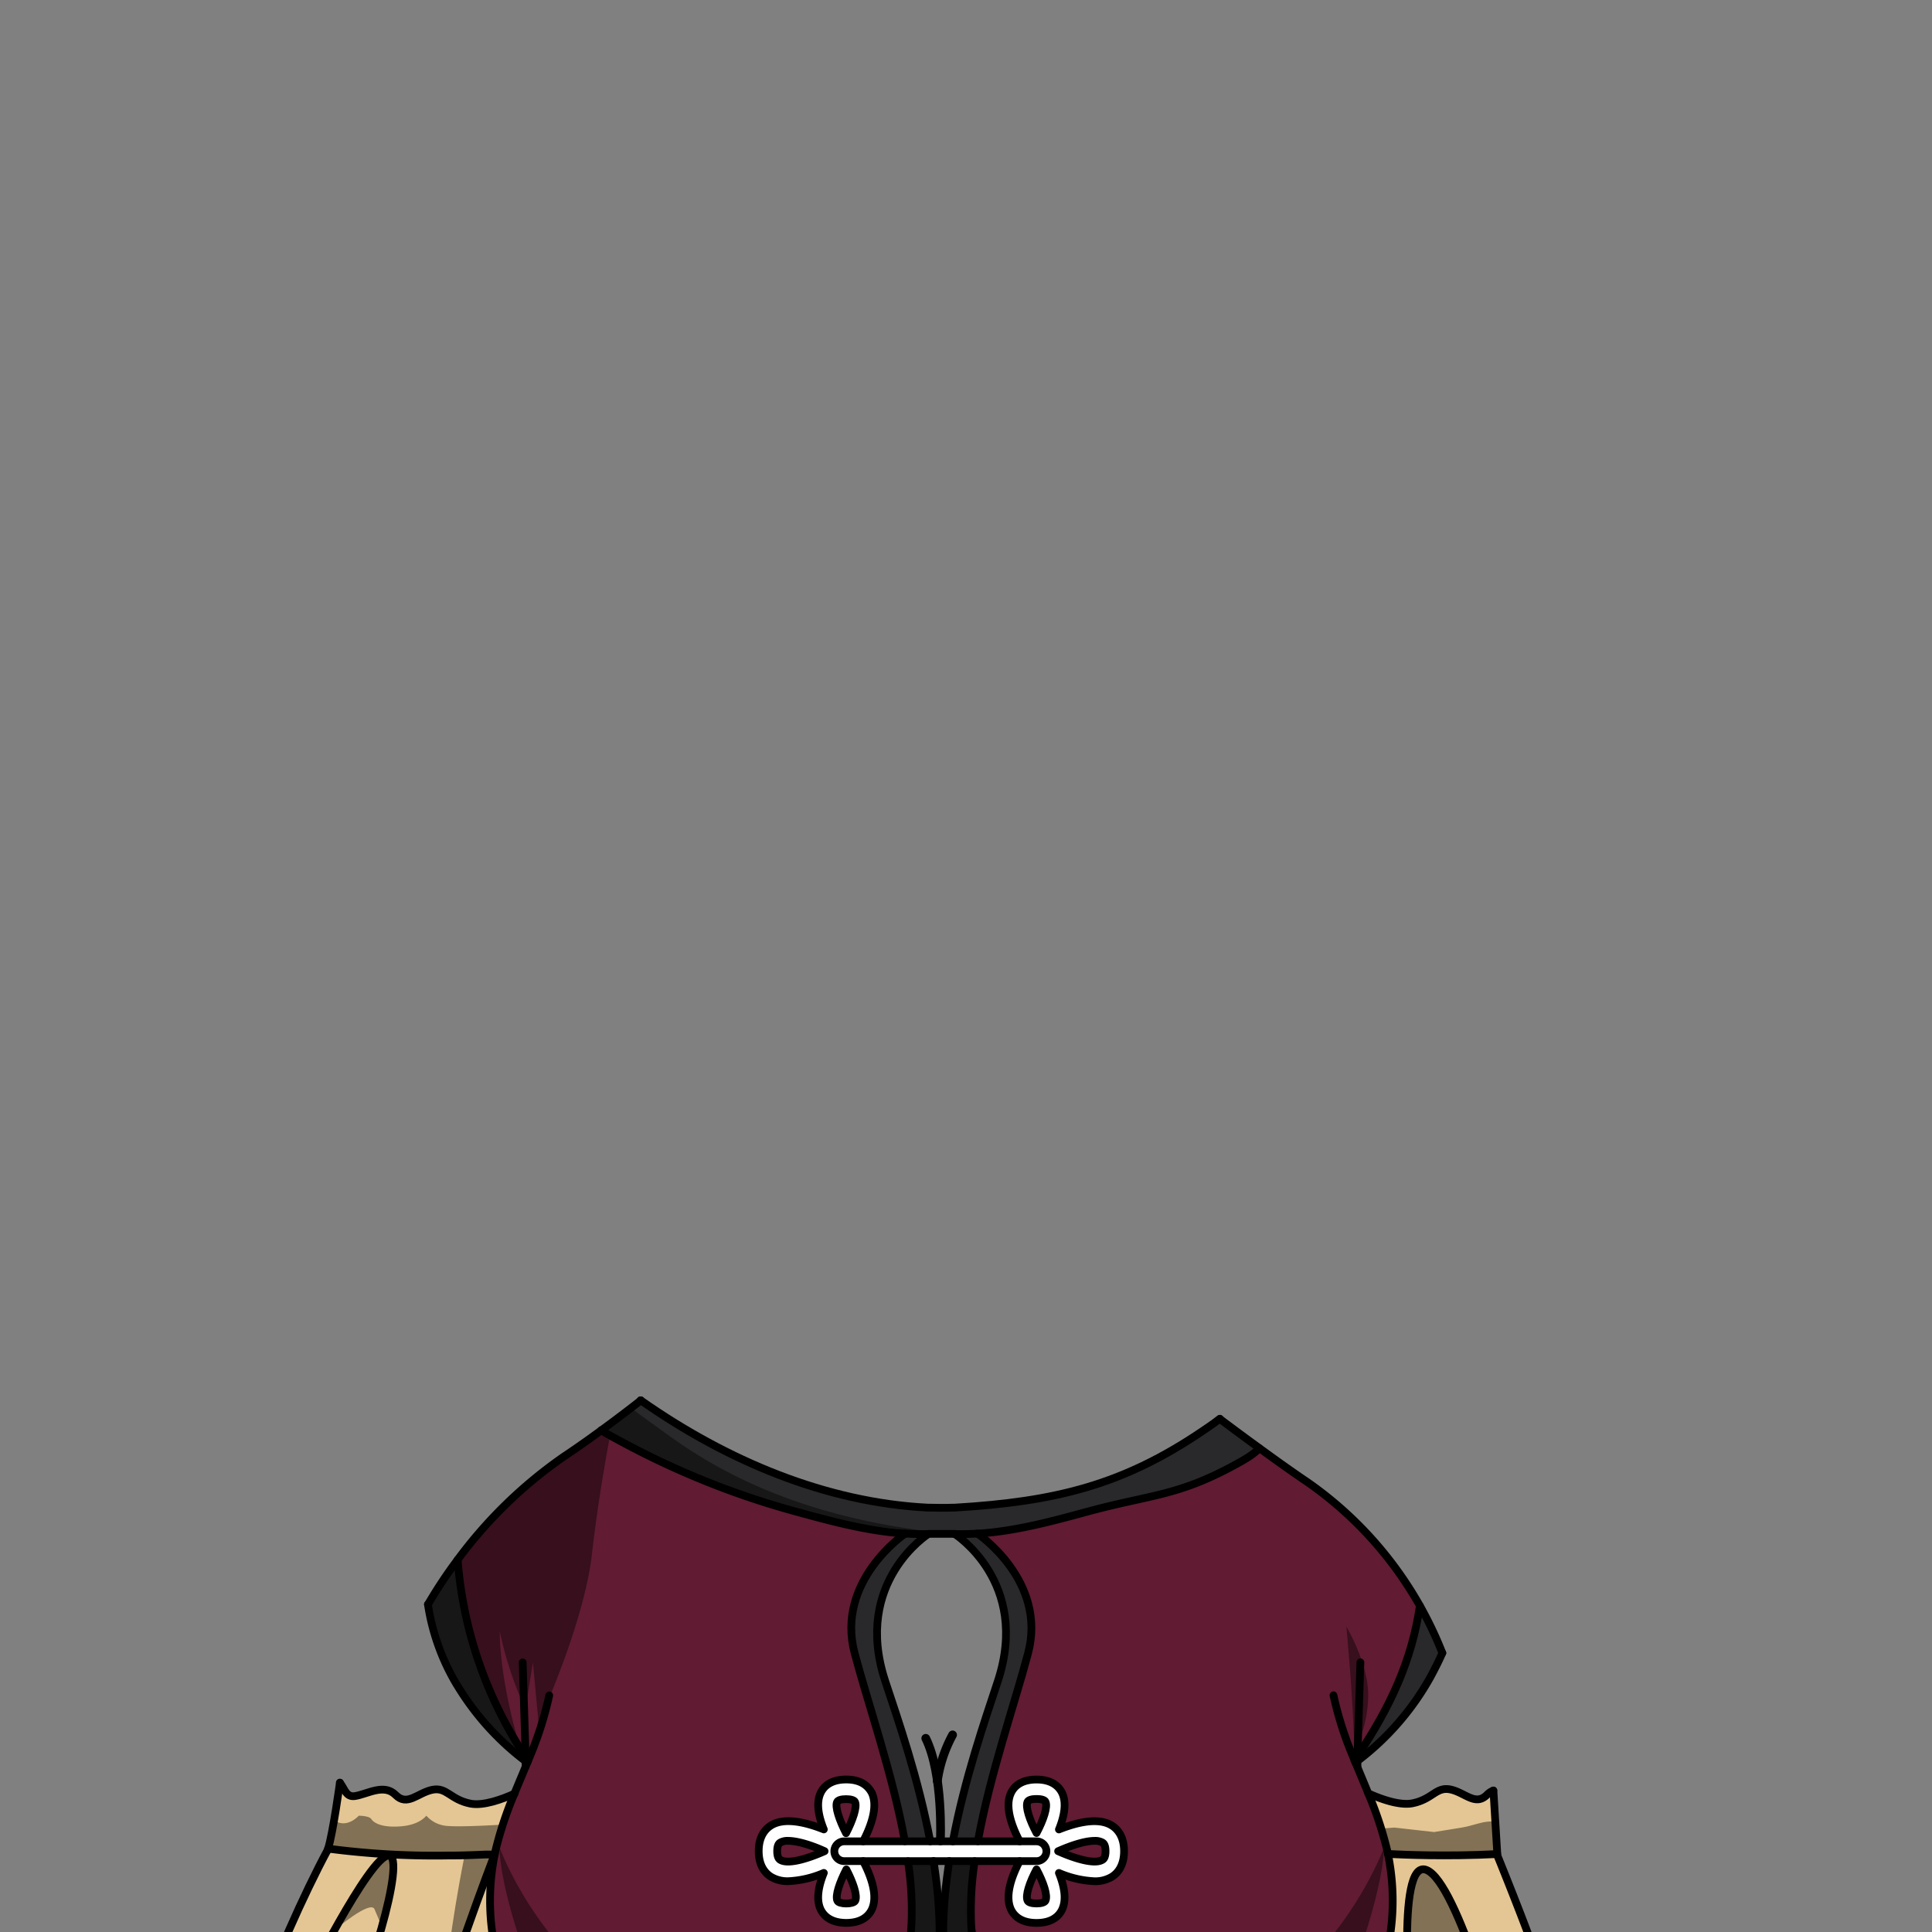<svg xmlns="http://www.w3.org/2000/svg" viewBox="0 0 432 432">
  <rect x="0" y="0" width="432" height="432" fill="#808080" stroke="none"/>
  <defs>
    <style>.BUNTAI_MEERKAT_OUTFIT_MEERKAT_OUTFIT_5_cls-1{isolation:isolate;}.BUNTAI_MEERKAT_OUTFIT_MEERKAT_OUTFIT_5_cls-2{fill:#fff;}.BUNTAI_MEERKAT_OUTFIT_MEERKAT_OUTFIT_5_cls-3{fill:#e4c694;}.BUNTAI_MEERKAT_OUTFIT_MEERKAT_OUTFIT_5_cls-4{fill:#29292b;}.BUNTAI_MEERKAT_OUTFIT_MEERKAT_OUTFIT_5_cls-5{fill:#611b33;}.BUNTAI_MEERKAT_OUTFIT_MEERKAT_OUTFIT_5_cls-6,.BUNTAI_MEERKAT_OUTFIT_MEERKAT_OUTFIT_5_cls-8{fill:none;stroke:#000;stroke-linecap:round;stroke-linejoin:round;}.BUNTAI_MEERKAT_OUTFIT_MEERKAT_OUTFIT_5_cls-6{stroke-width:1.73px;}.BUNTAI_MEERKAT_OUTFIT_MEERKAT_OUTFIT_5_cls-7{opacity:0.43;mix-blend-mode:multiply;}.BUNTAI_MEERKAT_OUTFIT_MEERKAT_OUTFIT_5_cls-8{stroke-width:1.95px;}</style>
  </defs>
  <g class="BUNTAI_MEERKAT_OUTFIT_MEERKAT_OUTFIT_5_cls-1">
    <g id="outfit">
      <path class="BUNTAI_MEERKAT_OUTFIT_MEERKAT_OUTFIT_5_cls-2" d="M248.63,408.21c-3-1.92-7.9-.71-11.85.86,1.12-2.74,1.8-5.84.71-8.16-.66-1.39-2.18-3.05-5.72-3.05s-5.05,1.66-5.71,3.05c-1.47,3.11.27,7.64,1.94,10.81H193c1.66-3.17,3.41-7.7,1.94-10.81-.66-1.39-2.19-3.05-5.72-3.05s-5.05,1.66-5.72,3.05c-1.1,2.32-.4,5.42.71,8.16-4-1.57-8.84-2.78-11.85-.86-1.23.78-2.7,2.42-2.7,5.72s1.47,4.94,2.7,5.72a7.21,7.21,0,0,0,3.91,1,22.72,22.72,0,0,0,7.94-1.85c-1.11,2.75-1.81,5.85-.71,8.17.67,1.39,2.19,3,5.72,3s5.06-1.65,5.72-3c1.46-3.12-.27-7.62-1.94-10.81h35c-1.67,3.19-3.4,7.69-1.93,10.81.66,1.39,2.18,3,5.71,3s5.06-1.65,5.72-3c1.09-2.32.41-5.42-.71-8.17a22.71,22.71,0,0,0,7.93,1.85,7.2,7.2,0,0,0,3.92-1c1.24-.78,2.71-2.41,2.71-5.72S249.87,409,248.63,408.21Zm-74.17,7.65c-.18-.13-.68-.45-.68-1.93s.5-1.8.68-1.92a3.26,3.26,0,0,1,1.76-.39c2.13,0,5.29,1,8.16,2.31C180.52,415.64,176.16,416.94,174.46,415.86Zm12.72-12.95c.19-.39.95-.62,2-.62s1.84.23,2,.62c.53,1.12-.51,4.11-2,7C187.68,407,186.65,404,187.18,402.91Zm4.06,22c-.19.39-1,.62-2,.62s-1.84-.23-2-.61c-.53-1.13.51-4.11,2-7C190.73,420.85,191.77,423.82,191.24,425Zm42.56,0c-.19.38-.94.61-2,.61s-1.83-.23-2-.62c-.53-1.13.5-4.1,2-6.95C233.3,420.85,234.33,423.83,233.8,425Zm-2-15.09c-1.52-2.85-2.55-5.84-2-7,.19-.39.94-.62,2-.62s1.84.23,2,.62C234.33,404,233.3,407,231.77,409.87Zm14.75,6c-1.69,1.09-6.06-.21-9.91-1.92,2.87-1.28,6-2.31,8.15-2.31a3.26,3.26,0,0,1,1.76.39c.19.12.68.44.68,1.92S246.71,415.73,246.52,415.85Z" />
      <path class="BUNTAI_MEERKAT_OUTFIT_MEERKAT_OUTFIT_5_cls-3" d="M348.19,450.86a157.86,157.86,0,0,0,7.32,19.22H283.19c.37-.16.74-.34,1.11-.51l.26-.13.39-.19,1.13-.58.12-.06q.66-.35,1.29-.72l.69-.41.69-.42c.46-.28.91-.58,1.36-.88l1-.69.47-.34.72-.55.44-.34.26-.2.3-.24.55-.45c.16-.13.33-.27.48-.41.51-.43,1-.89,1.48-1.34s.77-.73,1.15-1.11.67-.67,1-1l.14-.15.09-.1c.32-.34.63-.68.93-1l.15-.16a.53.53,0,0,0,.1-.12l.12-.15c.17-.18.32-.37.48-.55s.34-.4.5-.61l.15-.2c.14-.17.28-.33.41-.51l.38-.51.64-.86.36-.51c.13-.18.25-.37.38-.56s.33-.48.48-.73c0,0,0,0,0-.05.16-.22.3-.45.44-.68a4.11,4.11,0,0,0,.24-.39c.2-.32.4-.65.59-1a.31.31,0,0,0,.05-.1s0,0,0,0l.27-.47a52.11,52.11,0,0,0,5.34-35.49c-.07-.32-.13-.64-.21-1a65.48,65.48,0,0,0-1.84-6.37q-.41-1.17-.84-2.34c-.29-.78-.59-1.55-.9-2.33-.2-.51-.41-1-.62-1.54,2.7,1.22,7,2.8,9.89,2.22,4.55-.92,5.27-3.78,8.53-3.08s5.56,3.79,8.16,1.16a4,4,0,0,1,1.39-.93l.42,6.91.45,7.28,0,.31,0,.09C335.19,416.56,344.37,438.29,348.19,450.86Z" />
      <path class="BUNTAI_MEERKAT_OUTFIT_MEERKAT_OUTFIT_5_cls-3" d="M137.8,470.07H52.67l5.68-22c1.92-7.42,9.78-24.92,14.91-34.41,0-.09.06-.18.1-.28a61,61,0,0,0,1.32-6.26C75.4,403,76,398.61,76,398.61c1.18,1.58,1.4,3.27,3.36,3,2.82-.44,6.5-2.87,9.1-.25s4.92-.46,8.17-1.15,4,2.16,8.53,3.08c2.92.58,7.19-1,9.88-2.22-.21.51-.42,1-.62,1.54l-.12.31-.14.35c-.11.3-.23.6-.34.89-.27.71-.54,1.42-.79,2.14q-.3.83-.57,1.65s0,.07,0,.11,0,.08,0,.13q-.19.57-.36,1.14c-.12.37-.23.74-.34,1.11s-.16.53-.23.8-.15.53-.21.79l-.16.61-.24,1c-.07.32-.14.64-.2,1h0c-.26,1.28-.48,2.57-.64,3.87q-.09.65-.15,1.29h0c0,.43-.08.86-.11,1.29,0,.2,0,.41,0,.61s0,.42,0,.63,0,.61,0,.92c0,.74,0,1.48,0,2.23,0,.32,0,.64,0,1a.13.13,0,0,0,0,.06.48.48,0,0,0,0,.17c0,.16,0,.31,0,.47,0,.33,0,.66,0,1l0,.38c0,.34,0,.69.08,1a3.89,3.89,0,0,0,0,.47,2,2,0,0,0,0,.23c0,.43.09.86.15,1.3a1.5,1.5,0,0,0,0,.29c0,.19,0,.37.08.56s.07.54.12.82c0,0,0,.06,0,.09s0,.2,0,.31a.44.44,0,0,1,0,.1,1.28,1.28,0,0,0,0,.27c0,.24.08.47.12.7s.09.5.15.75c.1.57.23,1.14.37,1.71s.25,1,.39,1.54a.47.47,0,0,0,0,.16c0,.11.06.22.09.33s.08.28.12.43a1.55,1.55,0,0,0,.07.23c.08.29.17.58.26.86s.16.53.25.79l.15.45c0,.13.09.27.14.41l0,.12.09.25q.12.36.27.72c.11.3.22.6.35.9,0,0,0,0,0,0a1.21,1.21,0,0,0,0,.14c.18.45.37.89.56,1.33s.35.79.53,1.18l.1.2c.09.2.18.39.28.58s.21.43.32.64l.15.31c.18.31.34.64.52,1h0l.21.39,0,0c.28.5.57,1,.87,1.49l.08.14c.27.44.55.88.83,1.31l.1.15a.61.61,0,0,1,.07.1l.09.13c.17.25.34.51.53.76a1.05,1.05,0,0,0,.18.25l0,0s0,.06.07.09.24.34.37.52a2.92,2.92,0,0,0,.23.29,1.56,1.56,0,0,0,.2.27l0,0,.08.1.15.18c.18.25.38.51.59.76l.19.23.31.38.27.32.43.5.1.11.29.33c.29.33.6.66.91,1l.26.27.32.33.61.61.11.11c.3.29.6.58.91.86a3.32,3.32,0,0,0,.27.25l.53.47c.19.18.39.35.59.52l.37.31.15.13c.56.46,1.13.92,1.72,1.35l.63.47.43.31,0,0,.19.13c.24.18.48.35.73.51l.41.27.21.14c.19.13.39.25.59.37.35.23.71.45,1.07.66l1.23.7a1.27,1.27,0,0,0,.23.12l.17.1,1,.52.54.27C136.79,469.61,137.29,469.85,137.8,470.07Z" />
      <path class="BUNTAI_MEERKAT_OUTFIT_MEERKAT_OUTFIT_5_cls-4" d="M217.15,430.17a73.1,73.1,0,0,1,.79-14h-5.68c-3.23,20.73-1.67,42.92,15.63,56.4a86.08,86.08,0,0,0,23.44,4.06L237.24,469C226.55,464.51,218.16,449,217.15,430.17Z" />
      <path class="BUNTAI_MEERKAT_OUTFIT_MEERKAT_OUTFIT_5_cls-4" d="M203,416.15a72.31,72.31,0,0,1,.79,14c-1,18.87-9.39,34.34-20.1,38.83l-14.07,5.7a144.45,144.45,0,0,0,23.42-2.15c17.31-13.48,18.87-35.67,15.64-56.4Z" />
      <path class="BUNTAI_MEERKAT_OUTFIT_MEERKAT_OUTFIT_5_cls-4" d="M117.49,393.8l-.33-.26h0l-.08-.07A60.49,60.49,0,0,1,102.33,377c-.44-.7-.85-1.41-1.24-2.14a49.25,49.25,0,0,1-4.3-10.81,46.06,46.06,0,0,1-1.1-5.32,1.4,1.4,0,0,1,.1-.16,103.76,103.76,0,0,1,6.53-9.88,92.51,92.51,0,0,0,14.06,42.32c.34.55.7,1.1,1.07,1.65v0Z" />
      <path class="BUNTAI_MEERKAT_OUTFIT_MEERKAT_OUTFIT_5_cls-4" d="M322.51,369.61c-.72,1.67-1.6,3.41-2.61,5.29a60.25,60.25,0,0,1-16.41,18.9c0-.35,0-.71,0-1.07v0c7.49-11.19,12.16-21.52,14-33.64A82.5,82.5,0,0,1,322.51,369.61Z" />
      <path class="BUNTAI_MEERKAT_OUTFIT_MEERKAT_OUTFIT_5_cls-4" d="M281.59,323.8a8.45,8.45,0,0,1-.81.77c-.12.11-.25.21-.38.31l-.39.3c-.26.2-.53.38-.81.56s-.84.53-1.27.78l-1.28.72c-13.28,7.34-19.16,6.83-33.65,10.78-8,2.18-16.21,4.39-24.45,4.87,0,0,15.66,10.57,11.32,26.81-3,11.33-8.52,27.11-11.21,42H213c2.65-14.09,7.2-27.13,10.06-35.82,7.32-22.21-9.69-32.93-9.69-32.93-.68,0-1.37-.07-2.07-.12a6.17,6.17,0,0,1-.82-.11h0a6.1,6.1,0,0,1-.83.11c-.69,0-1.38.1-2.07.12,0,0-17,10.72-9.68,32.93,2.86,8.69,7.41,21.73,10.05,35.82h-5.64c-2.69-14.91-8.19-30.69-11.21-42-4.34-16.24,11.31-26.81,11.31-26.81C194.18,342.4,186,340.2,178,338a181.69,181.69,0,0,1-27.41-9.87l-.14-.06q-6.87-3.12-13.63-6.86l-.39-.22c-.68-.37-1.36-.76-2-1.19.32-.22.64-.46,1-.69,2.27-1.67,4.26-3.19,5.7-4.29l2.22-1.73h0a137.3,137.3,0,0,0,64.24,24l.46,0a7.44,7.44,0,0,0,1.15-.1h0c.42-.06.84-.13,1.27-.15h.17c.41,0,.84.09,1.27.15a0,0,0,0,0,0,0,7.7,7.7,0,0,0,1.17.1l.45,0c22.31-2.27,37.6-5.12,55.57-17.23.79-.52,1.59-1.08,2.39-1.65l1.33-1S276.67,320.23,281.59,323.8Z" />
      <path class="BUNTAI_MEERKAT_OUTFIT_MEERKAT_OUTFIT_5_cls-5" d="M191.24,402.91c-.19-.39-1-.62-2-.62s-1.85.23-2,.62c-.53,1.12.5,4.11,2,7C190.73,407,191.77,404,191.24,402.91Z" />
      <path class="BUNTAI_MEERKAT_OUTFIT_MEERKAT_OUTFIT_5_cls-5" d="M174.46,412c-.18.12-.68.44-.68,1.92s.5,1.8.68,1.93c1.7,1.08,6.06-.21,9.92-1.93-2.87-1.28-6-2.31-8.16-2.31A3.26,3.26,0,0,0,174.46,412Z" />
      <path class="BUNTAI_MEERKAT_OUTFIT_MEERKAT_OUTFIT_5_cls-5" d="M187.18,425c.18.38.95.62,2,.62s1.84-.24,2-.63c.53-1.13-.51-4.1-2-6.95C187.69,420.85,186.65,423.83,187.18,425Z" />
      <path class="BUNTAI_MEERKAT_OUTFIT_MEERKAT_OUTFIT_5_cls-5" d="M229.75,425c.19.39.94.63,2,.63s1.84-.24,2-.62c.53-1.13-.5-4.11-2-7C230.25,420.85,229.22,423.82,229.75,425Z" />
      <path class="BUNTAI_MEERKAT_OUTFIT_MEERKAT_OUTFIT_5_cls-5" d="M233.8,402.91c-.19-.39-.94-.62-2-.62s-1.83.23-2,.62c-.53,1.12.5,4.11,2,7C233.3,407,234.33,404,233.8,402.91Z" />
      <path class="BUNTAI_MEERKAT_OUTFIT_MEERKAT_OUTFIT_5_cls-5" d="M246.52,415.85c.19-.12.68-.43.68-1.92s-.49-1.8-.68-1.92a3.26,3.26,0,0,0-1.76-.39c-2.12,0-5.28,1-8.16,2.31C240.46,415.65,244.83,416.94,246.52,415.85Z" />
      <path class="BUNTAI_MEERKAT_OUTFIT_MEERKAT_OUTFIT_5_cls-5" d="M203.83,430.17c-1,18.87-9.39,34.34-20.1,38.82l-14.07,5.71a122.89,122.89,0,0,1-14.73-.63h0a90.15,90.15,0,0,1-11.36-1.93,41.93,41.93,0,0,1-5.75-2.07,45.25,45.25,0,0,1-7.91-4.5h0a46.84,46.84,0,0,1-10.1-9.74,45.74,45.74,0,0,1-3.78-5.73l0,0-.21-.39a47.57,47.57,0,0,1-2.46-5.2.14.14,0,0,1,0-.06,49.86,49.86,0,0,1-1.87-5.61h0a52.42,52.42,0,0,1-.79-24.21s0,0,0,0h0c.06-.32.13-.64.2-1,.43-1.9,1-3.76,1.58-5.59.78-2.36,1.68-4.68,2.62-7,.82-2,1.67-4,2.49-6h0l.38-.9.18-.45c-.22-.31-.43-.62-.63-.94v0h0c-.37-.55-.73-1.1-1.07-1.65a92.51,92.51,0,0,1-14.06-42.32,101.21,101.21,0,0,1,23.92-23.19c2.68-1.78,5.4-3.7,7.86-5.5l.29-.22c.66.43,1.34.82,2,1.19l.39.22q6.76,3.75,13.63,6.86l.14.06A181.69,181.69,0,0,0,178,338c8,2.18,16.2,4.38,24.44,4.87,0,0-15.65,10.57-11.31,26.81,3,11.33,8.52,27.11,11.21,42H193c1.66-3.17,3.41-7.7,1.94-10.81-.66-1.39-2.19-3.05-5.72-3.05s-5.05,1.66-5.72,3.05c-1.1,2.32-.4,5.42.71,8.16-4-1.57-8.84-2.78-11.85-.86-1.23.78-2.7,2.42-2.7,5.72s1.47,4.94,2.7,5.72a7.21,7.21,0,0,0,3.91,1,22.72,22.72,0,0,0,7.94-1.85c-1.11,2.75-1.81,5.85-.71,8.17.67,1.39,2.19,3,5.72,3s5.06-1.65,5.72-3c1.46-3.12-.27-7.62-1.94-10.81h10c.24,1.67.44,3.33.58,5A63.12,63.12,0,0,1,203.83,430.17Z" />
      <path class="BUNTAI_MEERKAT_OUTFIT_MEERKAT_OUTFIT_5_cls-5" d="M310.35,414.57A52.11,52.11,0,0,1,305,450.06l-.27.47s0,0,0,0l-.05.1c-.19.33-.39.66-.59,1s-.46.75-.71,1.12l-.47.73c-.15.23-.31.45-.47.67s-.18.27-.28.4l-.64.86-.38.51c-.18.24-.36.48-.56.71s-.33.41-.5.61-.41.5-.63.74l-.05.06c-.27.32-.55.64-.84.95l-.36.36c-.25.28-.52.56-.8.85l-.26.25c-.4.4-.81.79-1.22,1.18l-.2.19c-.27.25-.53.49-.8.72l-.47.42c-.39.34-.79.67-1.19,1l-.95.74-.51.39-.66.47-.9.63-1.36.88c-.45.29-.92.56-1.38.83l-1.29.72-.12.06c-.46.24-.92.48-1.38.7l-.09.05-1.42.65a42.54,42.54,0,0,1-5.76,2.07c-8.69,3.77-18,4.72-26.09,4.47h0l-3.57-1.93L237.24,469c-10.69-4.48-19.07-19.95-20.09-38.82a66.46,66.46,0,0,1,.33-10.27h0c.11-1.05.23-2.1.38-3.17,0-.19,0-.38.08-.57H228c-1.67,3.19-3.4,7.69-1.93,10.81.66,1.39,2.18,3,5.71,3s5.06-1.65,5.72-3c1.09-2.32.41-5.42-.71-8.17a22.71,22.71,0,0,0,7.93,1.85,7.2,7.2,0,0,0,3.92-1c1.24-.78,2.71-2.41,2.71-5.72s-1.47-4.94-2.71-5.72c-3-1.92-7.9-.71-11.85.86,1.12-2.74,1.8-5.84.71-8.16-.66-1.39-2.18-3.05-5.72-3.05s-5.05,1.66-5.71,3.05c-1.47,3.11.27,7.64,1.94,10.81h-9.34c2.69-14.91,8.18-30.69,11.21-42,4.34-16.24-11.32-26.81-11.32-26.81,8.24-.48,16.41-2.69,24.45-4.87,14.49-3.95,20.37-3.44,33.65-10.78.43-.23.86-.47,1.28-.72s.86-.5,1.27-.78.55-.36.81-.56l.39-.3c.13-.1.26-.2.38-.31a8.45,8.45,0,0,0,.81-.77c3.45,2.52,7.39,5.34,10.85,7.67a83.12,83.12,0,0,1,25.05,27.59c-1.8,12.12-6.47,22.45-14,33.64v0c-.2.32-.42.63-.63.94a4.22,4.22,0,0,0,.18.45c.12.3.25.6.38.9h0c.82,2,1.67,4,2.48,6,.21.51.42,1,.62,1.54.61,1.55,1.2,3.1,1.74,4.67a65.48,65.48,0,0,1,1.84,6.37C310.22,413.93,310.28,414.25,310.35,414.57Z" />
      <path class="BUNTAI_MEERKAT_OUTFIT_MEERKAT_OUTFIT_5_cls-6" d="M207.59,343c-1.73.06-3.45,0-5.17-.08C194.18,342.4,186,340.2,178,338a181.69,181.69,0,0,1-27.41-9.87l-.14-.06q-6.87-3.12-13.63-6.86l-.39-.22c-.68-.37-1.36-.76-2-1.19" />
      <path class="BUNTAI_MEERKAT_OUTFIT_MEERKAT_OUTFIT_5_cls-6" d="M117.91,394.12c-.14-.1-.28-.2-.42-.32l-.33-.26h0l-.08-.07A60.49,60.49,0,0,1,102.33,377c-.44-.7-.85-1.41-1.24-2.14a49.25,49.25,0,0,1-4.3-10.81,46.06,46.06,0,0,1-1.1-5.32" />
      <path class="BUNTAI_MEERKAT_OUTFIT_MEERKAT_OUTFIT_5_cls-6" d="M118.09,393.67c-.22-.31-.43-.62-.63-.94v0h0c-.37-.55-.73-1.1-1.07-1.65a92.51,92.51,0,0,1-14.06-42.32" />
      <path class="BUNTAI_MEERKAT_OUTFIT_MEERKAT_OUTFIT_5_cls-6" d="M117.53,395c0-.4,0-.81,0-1.22l0-1.07v0q-.32-10.51-.66-21" />
      <path class="BUNTAI_MEERKAT_OUTFIT_MEERKAT_OUTFIT_5_cls-6" d="M76,398.61c1.18,1.58,1.4,3.27,3.36,3,2.82-.44,6.5-2.87,9.1-.25s4.92-.46,8.17-1.15,4,2.16,8.53,3.08c2.92.58,7.19-1,9.88-2.22" />
      <path class="BUNTAI_MEERKAT_OUTFIT_MEERKAT_OUTFIT_5_cls-6" d="M73.36,413.36a182.26,182.26,0,0,0,27.1,1.53h.81c1.69,0,3.21-.06,4.51-.1h0l2.93-.12c.27,0,.51,0,.72,0l.46,0h.18l.53,0h0" />
      <path class="BUNTAI_MEERKAT_OUTFIT_MEERKAT_OUTFIT_5_cls-6" d="M122.81,379.1a78,78,0,0,1-4.72,14.57l-.18.45-.38.9h0c-.82,2-1.68,4-2.49,6a82.17,82.17,0,0,0-4.2,12.58l-.21,1h0A52.08,52.08,0,0,0,116,450.06a47,47,0,0,0,21.81,20,43.89,43.89,0,0,0,5.76,2.06,106.94,106.94,0,0,0,26.11,2.56,144.45,144.45,0,0,0,23.42-2.15c17.31-13.48,18.87-35.67,15.64-56.4" />
      <path class="BUNTAI_MEERKAT_OUTFIT_MEERKAT_OUTFIT_5_cls-6" d="M208,411.73c-2.64-14.09-7.19-27.14-10.06-35.83-7.32-22.21,9.69-32.93,9.69-32.93h5.8s17,10.72,9.69,32.93c-2.86,8.69-7.41,21.74-10.06,35.83" />
      <path class="BUNTAI_MEERKAT_OUTFIT_MEERKAT_OUTFIT_5_cls-6" d="M169.64,474.71h0l14.07-5.7c10.71-4.49,19.09-20,20.1-38.83a72.31,72.31,0,0,0-.79-14" />
      <path class="BUNTAI_MEERKAT_OUTFIT_MEERKAT_OUTFIT_5_cls-6" d="M202.42,342.9s-15.65,10.56-11.31,26.8c3,11.33,8.52,27.11,11.21,42" />
      <path class="BUNTAI_MEERKAT_OUTFIT_MEERKAT_OUTFIT_5_cls-6" d="M187.18,402.91c.18-.39.95-.62,2-.62s1.84.23,2,.62c.53,1.12-.51,4.11-2,7C187.68,407,186.65,404,187.18,402.91Z" />
      <path class="BUNTAI_MEERKAT_OUTFIT_MEERKAT_OUTFIT_5_cls-6" d="M174.46,415.86c-.18-.13-.68-.44-.68-1.93s.5-1.8.68-1.92a3.26,3.26,0,0,1,1.76-.39c2.13,0,5.29,1,8.16,2.31C180.52,415.65,176.16,416.94,174.46,415.86Z" />
      <path class="BUNTAI_MEERKAT_OUTFIT_MEERKAT_OUTFIT_5_cls-6" d="M191.24,425c-.19.39-1,.63-2,.63s-1.85-.24-2-.62c-.53-1.13.51-4.11,2-7C190.73,420.85,191.77,423.82,191.24,425Z" />
      <path class="BUNTAI_MEERKAT_OUTFIT_MEERKAT_OUTFIT_5_cls-6" d="M193,416.15c1.67,3.19,3.4,7.69,1.94,10.81-.67,1.39-2.2,3-5.72,3s-5.06-1.65-5.72-3c-1.1-2.32-.4-5.42.71-8.17a22.72,22.72,0,0,1-7.94,1.85,7.21,7.21,0,0,1-3.91-1c-1.23-.78-2.71-2.41-2.71-5.72s1.48-4.94,2.71-5.72c3-1.92,7.89-.71,11.85.86-1.11-2.74-1.81-5.84-.71-8.16.66-1.39,2.19-3,5.72-3s5,1.65,5.72,3c1.47,3.12-.28,7.64-1.94,10.82" />
      <path class="BUNTAI_MEERKAT_OUTFIT_MEERKAT_OUTFIT_5_cls-6" d="M213.39,343c1.72.06,3.44,0,5.16-.08,8.24-.48,16.41-2.69,24.45-4.87,14.49-3.95,20.37-3.44,33.65-10.78.43-.23.86-.47,1.28-.72s.86-.5,1.27-.78.55-.36.81-.56l.39-.3c.13-.1.26-.2.38-.31a8.45,8.45,0,0,0,.81-.77" />
      <path class="BUNTAI_MEERKAT_OUTFIT_MEERKAT_OUTFIT_5_cls-6" d="M143.26,313.11h0c19.19,13.48,41.36,22.85,64.24,24l.46,0c1.42.05,3.65.06,5.06,0l.45,0c22.39-1.33,37.6-5,55.57-17.23.79-.52,1.59-1.08,2.39-1.65l1.33-1" />
      <path class="BUNTAI_MEERKAT_OUTFIT_MEERKAT_OUTFIT_5_cls-6" d="M322.51,369.61c-.72,1.67-1.6,3.41-2.61,5.29a60.25,60.25,0,0,1-16.41,18.9c-.14.12-.27.22-.41.32" />
      <path class="BUNTAI_MEERKAT_OUTFIT_MEERKAT_OUTFIT_5_cls-6" d="M317.49,359.06c-1.8,12.12-6.47,22.45-14,33.64v0c-.2.32-.42.63-.63.94" />
      <path class="BUNTAI_MEERKAT_OUTFIT_MEERKAT_OUTFIT_5_cls-6" d="M304.19,371.71l-.66,21v0c0,.36,0,.72,0,1.07l0,1.22" />
      <path class="BUNTAI_MEERKAT_OUTFIT_MEERKAT_OUTFIT_5_cls-6" d="M305.94,401c2.7,1.22,7,2.8,9.89,2.22,4.55-.92,5.27-3.78,8.53-3.08s5.56,3.79,8.16,1.16a4,4,0,0,1,1.39-.93" />
      <path class="BUNTAI_MEERKAT_OUTFIT_MEERKAT_OUTFIT_5_cls-6" d="M310.35,414.57l.5,0c2.33.12,12.62.6,23.93,0" />
      <path class="BUNTAI_MEERKAT_OUTFIT_MEERKAT_OUTFIT_5_cls-6" d="M251.34,476.61c8.13.25,17.4-.7,26.09-4.47a43.89,43.89,0,0,0,5.76-2.06,46.78,46.78,0,0,0,19.71-16.6q1.13-1.67,2.1-3.42a52.06,52.06,0,0,0,5.35-35.49c-.07-.32-.13-.64-.21-1a82.17,82.17,0,0,0-4.2-12.58c-.81-2-1.66-4-2.48-6h0c-.13-.3-.26-.6-.38-.9a4.22,4.22,0,0,1-.18-.45,77.25,77.25,0,0,1-4.73-14.57" />
      <path class="BUNTAI_MEERKAT_OUTFIT_MEERKAT_OUTFIT_5_cls-6" d="M212.26,416.15c-3.23,20.73-1.67,42.92,15.63,56.4a86.08,86.08,0,0,0,23.44,4.06" />
      <path class="BUNTAI_MEERKAT_OUTFIT_MEERKAT_OUTFIT_5_cls-6" d="M251.34,476.61h0L237.24,469c-10.69-4.49-19.08-20-20.09-38.83a73.1,73.1,0,0,1,.79-14" />
      <path class="BUNTAI_MEERKAT_OUTFIT_MEERKAT_OUTFIT_5_cls-6" d="M218.55,342.9s15.66,10.56,11.32,26.8c-3,11.33-8.52,27.11-11.21,42" />
      <path class="BUNTAI_MEERKAT_OUTFIT_MEERKAT_OUTFIT_5_cls-6" d="M231.77,409.87c-1.52-2.85-2.55-5.84-2-7,.19-.39.94-.62,2-.62s1.84.23,2,.62C234.33,404,233.3,407,231.77,409.87Z" />
      <path class="BUNTAI_MEERKAT_OUTFIT_MEERKAT_OUTFIT_5_cls-6" d="M236.6,413.93c2.88-1.28,6-2.31,8.16-2.31a3.26,3.26,0,0,1,1.76.39c.19.12.68.44.68,1.92s-.49,1.8-.68,1.92C244.83,416.94,240.46,415.65,236.6,413.93Z" />
      <path class="BUNTAI_MEERKAT_OUTFIT_MEERKAT_OUTFIT_5_cls-6" d="M231.77,418c1.53,2.85,2.56,5.83,2,7-.19.38-.94.62-2,.62s-1.83-.24-2-.63C229.22,423.82,230.25,420.85,231.77,418Z" />
      <path class="BUNTAI_MEERKAT_OUTFIT_MEERKAT_OUTFIT_5_cls-6" d="M228,411.73c-1.67-3.18-3.42-7.7-1.94-10.82.66-1.39,2.18-3,5.71-3s5.06,1.65,5.72,3c1.09,2.32.41,5.42-.71,8.16,3.95-1.57,8.84-2.78,11.85-.86,1.24.78,2.71,2.42,2.71,5.72s-1.47,4.94-2.71,5.72a7.22,7.22,0,0,1-3.92,1,22.71,22.71,0,0,1-7.93-1.85c1.12,2.75,1.8,5.85.71,8.17-.66,1.39-2.18,3-5.72,3s-5.05-1.65-5.71-3c-1.47-3.12.26-7.62,1.93-10.81" />
      <path class="BUNTAI_MEERKAT_OUTFIT_MEERKAT_OUTFIT_5_cls-6" d="M67.93,444.51S82.62,415,86.87,414.9s-4.82,30.23-11.18,40.74" />
      <path class="BUNTAI_MEERKAT_OUTFIT_MEERKAT_OUTFIT_5_cls-6" d="M110.63,414.57h0c-.35.91-11.45,29.89-13.54,41.06" />
      <path class="BUNTAI_MEERKAT_OUTFIT_MEERKAT_OUTFIT_5_cls-6" d="M315.59,453.48s-3.69-38.14,3.36-35.36,17.17,41,17.17,41" />
      <path class="BUNTAI_MEERKAT_OUTFIT_MEERKAT_OUTFIT_5_cls-6" d="M228,411.73h3.77a2.21,2.21,0,0,1,0,4.42h-43a2.21,2.21,0,0,1,0-4.42H228Z" />
      <path class="BUNTAI_MEERKAT_OUTFIT_MEERKAT_OUTFIT_5_cls-6" d="M95.69,358.77a104.56,104.56,0,0,1,6.63-10,101.21,101.21,0,0,1,23.92-23.19c2.79-1.85,5.61-3.86,8.15-5.72,4.51-3.29,8.1-6.1,8.87-6.71h0" />
      <path class="BUNTAI_MEERKAT_OUTFIT_MEERKAT_OUTFIT_5_cls-6" d="M322.51,369.61a84.06,84.06,0,0,0-30.07-38.14c-3.46-2.33-7.4-5.15-10.85-7.67-4.92-3.57-8.82-6.52-8.82-6.52" />
      <path class="BUNTAI_MEERKAT_OUTFIT_MEERKAT_OUTFIT_5_cls-6" d="M52.67,470.07l5.68-22c1.92-7.42,9.78-24.92,14.91-34.41,0-.09.06-.18.1-.28C74.47,409.8,76,398.61,76,398.61" />
      <path class="BUNTAI_MEERKAT_OUTFIT_MEERKAT_OUTFIT_5_cls-6" d="M355.51,470.08a157.86,157.86,0,0,1-7.32-19.22c-4-13.05-13.39-36-13.39-36l0-.31-.87-14.19" />
      <g class="BUNTAI_MEERKAT_OUTFIT_MEERKAT_OUTFIT_5_cls-7">
        <path d="M210.49,342.74c-27.07-1.66-41.91-7.1-59.92-14.59l-.14-.06a127.28,127.28,0,0,1-14.11-6.66c-.86-.49-1.59-1-2.22-1.39l.29-.22c.32-.22.64-.46,1-.69,2.27-1.67,4.26-3.19,5.7-4.29,1.8,1.33,3.8,2.78,5.88,4.28C154.92,324.89,173.16,338.73,210.49,342.74Z" />
        <path d="M136.61,320l-.2,1.06c0,.13,0,.27-.09.42-.73,3.89-2.71,14.85-3.95,25.94-1.55,13.82-9.74,32.62-9.74,32.62l0,.12L120.32,387v-2.89l-1.16-12.37-1.67,10.41-.4-.88a81.89,81.89,0,0,1-5.35-16.54c.08,10,3.15,21.41,4.64,26.35.44,1.47.74,2.37.77,2.48l-.08-.07c-.58-.51-4.12-3.72-13.14-14.15-.57-.75-1.11-1.5-1.6-2.27a41.09,41.09,0,0,1-5.54-13,48.23,48.23,0,0,1-1-5.48,103.76,103.76,0,0,1,6.53-9.88,101.21,101.21,0,0,1,23.92-23.19c2.68-1.78,5.4-3.7,7.86-5.5l.29-.22c.32-.22.64-.46,1-.69Z" />
        <path d="M112.43,408l-1.61,6.55h-.19l-.53,0h-.18l-.46,0-.72,0-2.58.09h0l-4.84.13h-.81c-4.1.07-8.92.09-13.52,0h-.19s0,0,0,0c-1.57-.05-3.12-.12-4.6-.21a74.24,74.24,0,0,1-8.84-1c0-.09.06-.18.1-.28a61,61,0,0,0,1.32-6.26C77.54,409,80.22,406,80.22,406s2.32,0,2.8.74,2.12,2,6.65,1.63,5.68-2.56,5.68-2.36a6.77,6.77,0,0,0,3.86,2.17c2.27.5,12.83-.17,13.21-.19Z" />
        <path d="M74.75,431.62s8.07-6.89,9-4.71,1.64,3.89,1.64,3.89,3.93-15.42,1.54-15.95S74.75,431.62,74.75,431.62Z" />
        <path d="M103.86,415s-3.87,19-4.5,31.91C105.09,429.62,110.1,416,110.1,416V414.4Z" />
        <path d="M111.59,456.08s-5.43,10.51-6.22,14h30.8s-16.26-9.75-22.52-24.67c-3.79-10.21-4.08-14.78-4.08-14.78s.14,13.69,5.13,21.58l6.94,11s-5.2-2.66-6.25-4.81S113,454.53,111.59,456.08Z" />
        <path d="M111.67,413s8.16,23.05,30.33,36.45,60.63-7.66,61.3-19.45c.2-10.12.61-12,.61-12l-.87-1.85,4.92.1s4.55,12.41.86,30.44-15.74,25.86-15.74,25.86-23.14,4.16-39.81,1.26S122.82,462.76,115.88,450c12.92,13.51,30.46,18.35,30.46,18.35S122.53,451.93,117,436,111.67,413,111.67,413Z" />
        <path d="M309.5,413s-8.16,23.05-30.33,36.45-60.63-7.66-61.3-19.45c-.2-10.12-.61-12-.61-12l.87-1.85-4.92.1s-4.55,12.41-.86,30.44,15.74,25.86,15.74,25.86,23.14,4.16,39.81,1.26,30.45-11.05,37.39-23.84c-12.92,13.51-30.46,18.35-30.46,18.35s23.81-16.39,29.3-32.37S309.5,413,309.5,413Z" />
        <path d="M302.9,391.51s-.48-11.68-1.16-19.72l-.68-8.05s5,8.35,4.87,15.55A28.27,28.27,0,0,1,302.9,391.51Z" />
        <path d="M334.8,414.9l0,.09c-9.31.43-23.91-.1-23.91-.1l-.07-.29-1.35-5.77,2.33-.18,8.86,1s4.53-.72,6.18-1,2.21-.54,4.33-1.06a9.66,9.66,0,0,1,3.13-.28l.45,7.28Z" />
        <path d="M314.62,449.35s2.7-13.92,6.75-12.48,13.43,17.55,13.43,17.55S324.34,417.88,318.08,418C315.78,418.62,313.85,435.53,314.62,449.35Z" />
      </g>
      <path class="BUNTAI_MEERKAT_OUTFIT_MEERKAT_OUTFIT_5_cls-8" d="M210.27,411.62s.7-14.86-3.27-22.93" />
      <path class="BUNTAI_MEERKAT_OUTFIT_MEERKAT_OUTFIT_5_cls-8" d="M213,387.93a30.69,30.69,0,0,0-3.41,10.33" />
      <line class="BUNTAI_MEERKAT_OUTFIT_MEERKAT_OUTFIT_5_cls-6" x1="143.27" y1="313.11" x2="143.26" y2="313.11" />
    </g>
  </g>
</svg>
